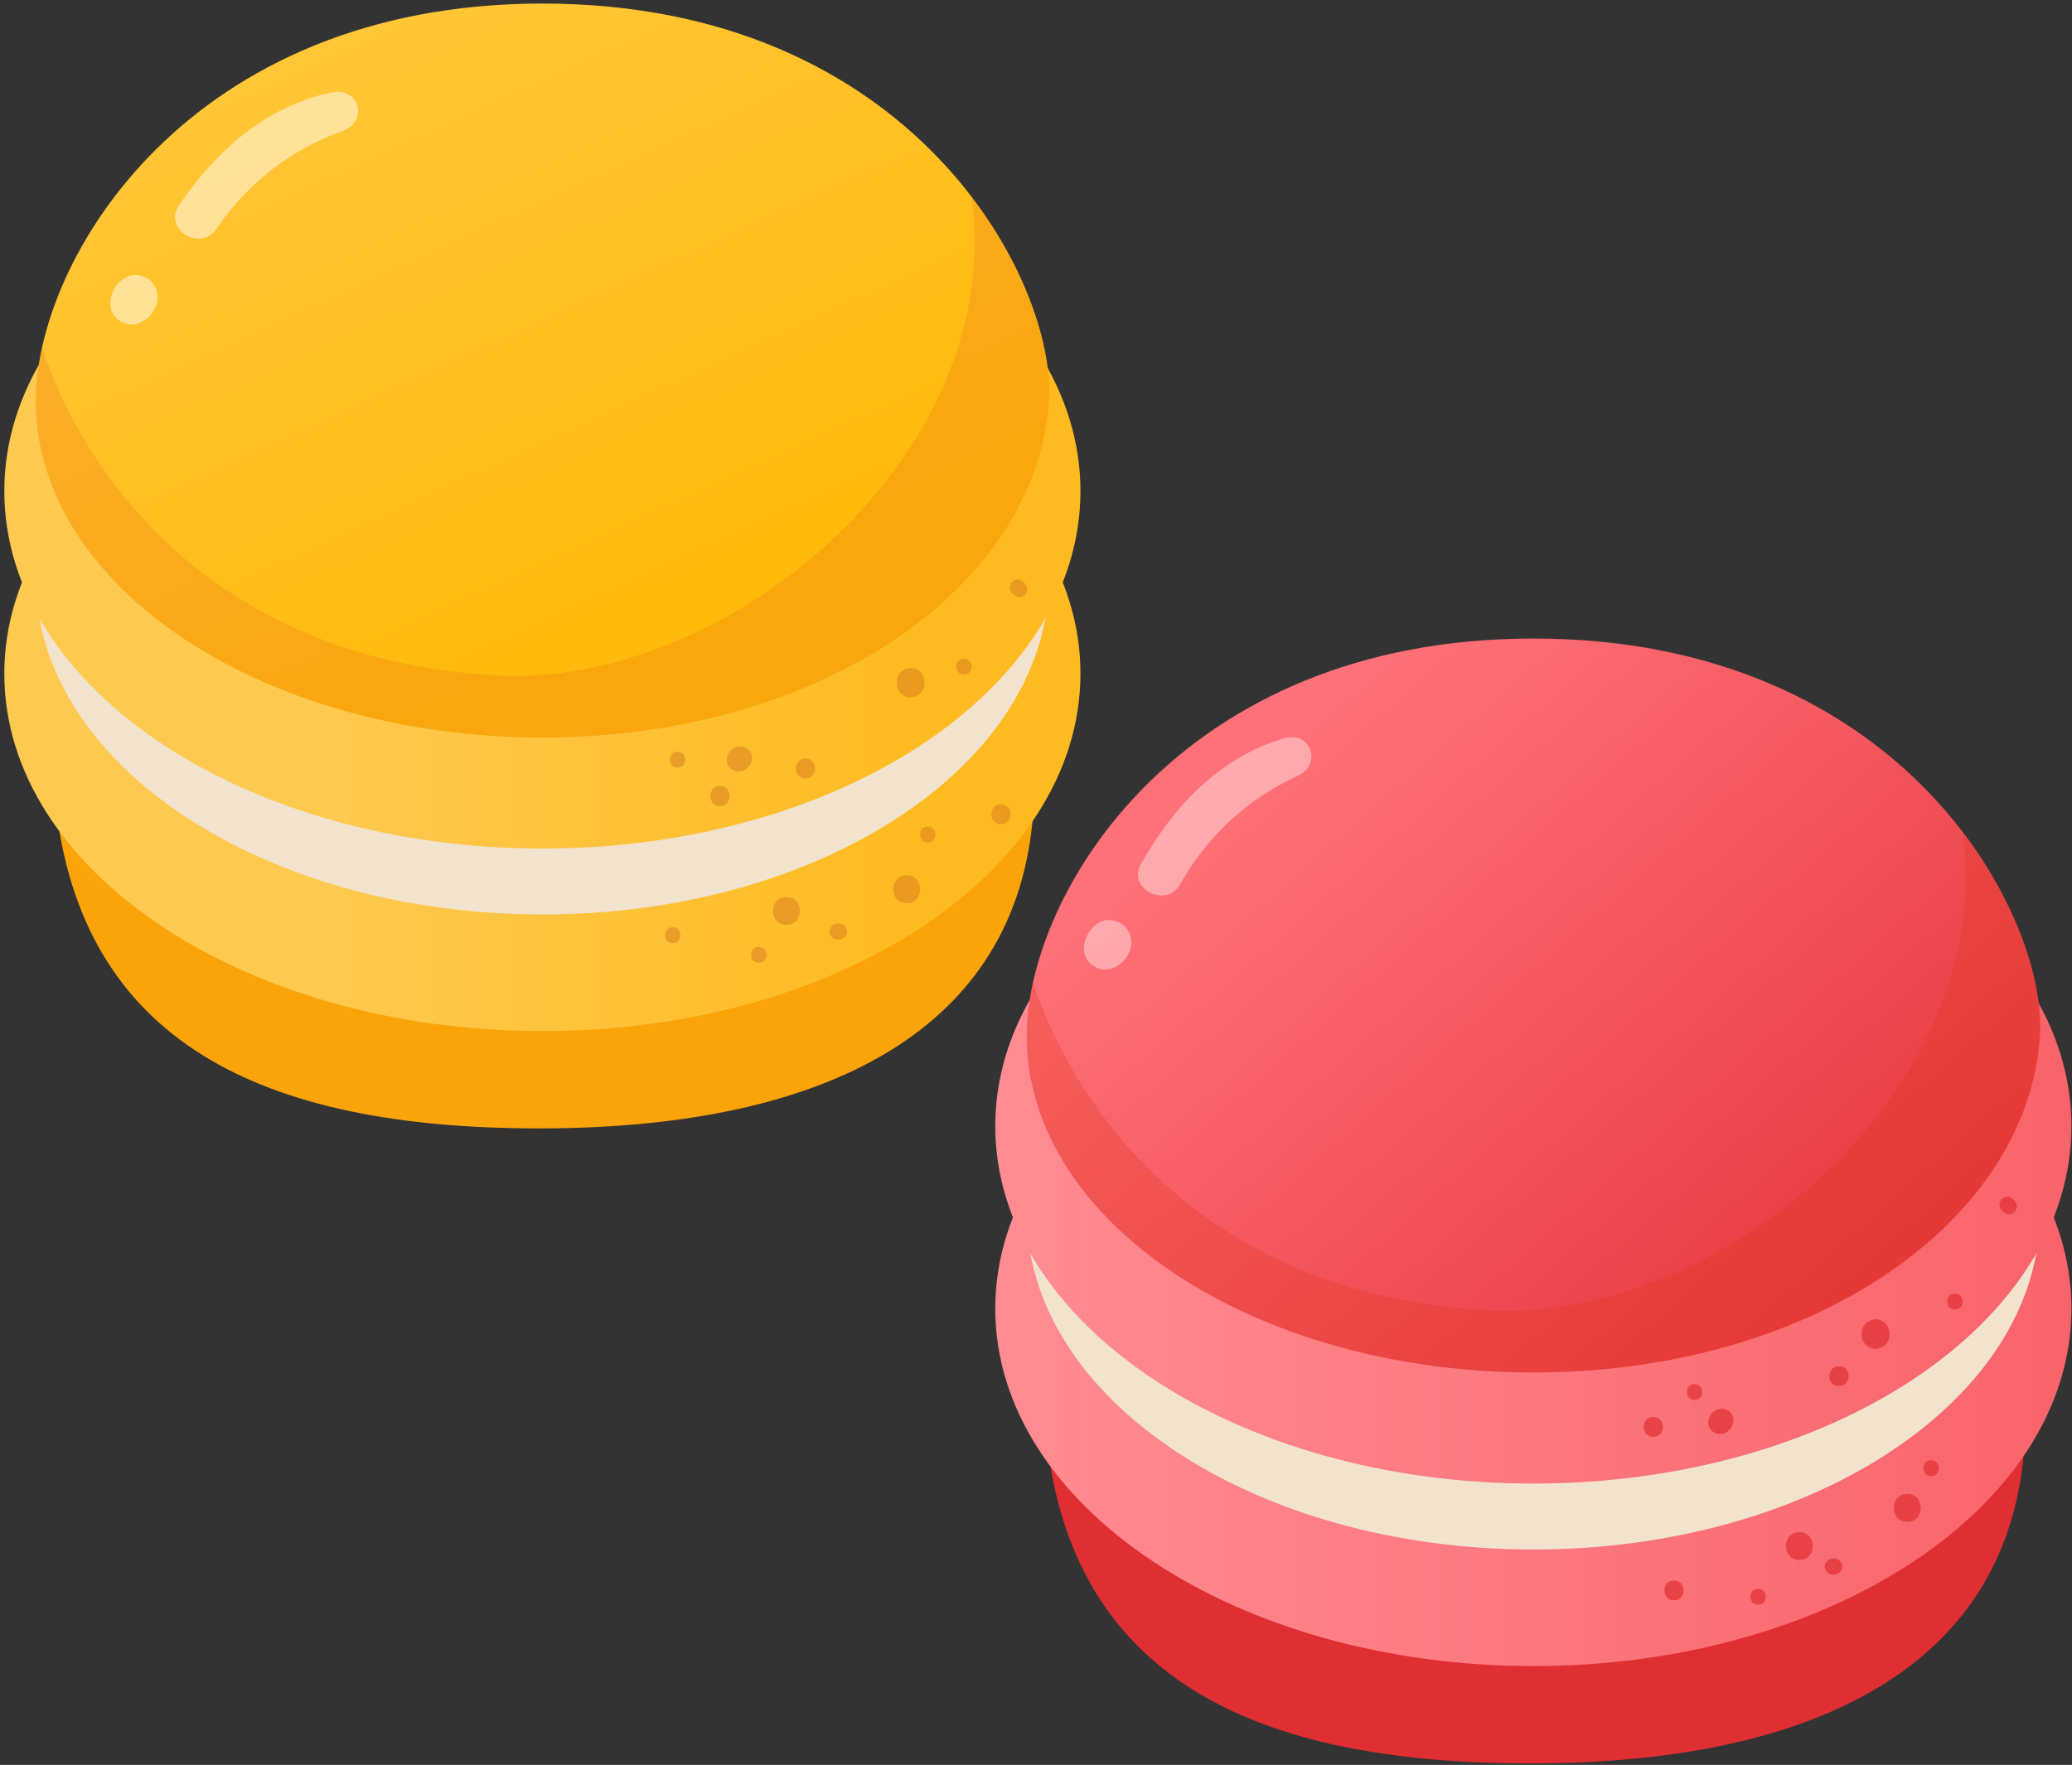 <svg width="385" height="328" viewBox="0 0 385 328" fill="none" xmlns="http://www.w3.org/2000/svg">
<rect x="0" y="0" width="385" height="328" fill="#333333" stroke="none"/>
<path d="M102.08 91.71C56.5 90.75 6.43 114.09 10.3 149.22C15.16 193.42 48.15 209.71 100.19 209.71C154.12 209.71 188.96 191.05 191.97 151.21C194.59 116.55 149.4 92.71 102.08 91.71Z" fill="#FBA40A"/>
<path d="M100.78 191.62C155.998 191.62 200.76 161.878 200.76 125.19C200.76 88.502 155.998 58.76 100.78 58.76C45.563 58.76 0.8 88.502 0.8 125.19C0.8 161.878 45.563 191.62 100.78 191.62Z" fill="url(#paint0_linear_1_2717)"/>
<path d="M100.78 169.95C152.767 169.95 194.91 141.945 194.91 107.4C194.91 72.855 152.767 44.85 100.78 44.85C48.794 44.85 6.65 72.855 6.65 107.4C6.65 141.945 48.794 169.95 100.78 169.95Z" fill="#F2E3CE"/>
<path d="M100.78 157.7C155.998 157.7 200.76 127.958 200.76 91.27C200.76 54.582 155.998 24.84 100.78 24.84C45.563 24.84 0.8 54.582 0.8 91.27C0.8 127.958 45.563 157.7 100.78 157.7Z" fill="url(#paint1_linear_1_2717)"/>
<path d="M194.91 74.51C192.64 108.99 152.76 137.06 100.78 137.06C48.8 137.06 6.65 109.06 6.65 74.51C6.65 48.26 34.9 0.66 100.78 0.66C169.86 0.65 196.36 52.42 194.91 74.51Z" fill="url(#paint2_linear_1_2717)"/>
<path opacity="0.15" d="M180.53 36.58C180.55 36.69 180.56 36.8 180.58 36.92C186.93 84.41 135.56 128.02 91.98 125.51C38.37 122.42 15.07 86.88 7.81 64.56C7.03 68.09 6.64 71.44 6.64 74.51C6.64 109.05 48.79 137.06 100.77 137.06C152.76 137.06 192.64 108.99 194.9 74.51C195.52 65.13 191.1 50.42 180.53 36.58Z" fill="#E13720"/>
<path opacity="0.5" d="M40.2 42.54C45.91 34.13 53.99 27.78 63.59 24.38C68.52 22.63 66.81 16.1 61.63 17.18C49.52 19.72 40.23 27.9 33.23 38.21C30.25 42.59 37.24 46.9 40.2 42.54Z" fill="white"/>
<path opacity="0.5" d="M25.73 60.08C28.04 59.3 29.83 56.61 29.13 54.11C28.86 53.16 28.13 52.13 27.24 51.66C26.28 51.16 25.13 50.91 24.08 51.26C20.62 52.39 18.81 57.86 22.64 59.85C23.66 60.39 24.74 60.41 25.73 60.08Z" fill="white"/>
<path opacity="0.45" d="M149.69 140.98C147.31 140.98 147.3 144.68 149.69 144.68C152.07 144.68 152.07 140.98 149.69 140.98Z" fill="#D1721E"/>
<path opacity="0.45" d="M169.2 124.13C167.8 124.19 166.61 125.27 166.61 126.72V127.02C166.61 128.38 167.8 129.67 169.2 129.61C170.6 129.55 171.79 128.47 171.79 127.02V126.72C171.79 125.36 170.6 124.06 169.2 124.13Z" fill="#D1721E"/>
<path opacity="0.45" d="M168.48 162.68C165.15 162.68 165.14 167.86 168.48 167.86C171.81 167.86 171.82 162.68 168.48 162.68Z" fill="#D1721E"/>
<path opacity="0.45" d="M146.13 166.7C142.8 166.7 142.79 171.88 146.13 171.88C149.47 171.89 149.47 166.7 146.13 166.7Z" fill="#D1721E"/>
<path opacity="0.45" d="M155.93 171.65H155.64C154.87 171.65 154.12 172.33 154.16 173.13C154.2 173.93 154.81 174.61 155.64 174.61H155.93C156.7 174.61 157.45 173.93 157.41 173.13C157.38 172.33 156.76 171.65 155.93 171.65Z" fill="#D1721E"/>
<path opacity="0.45" d="M172.39 153.62C170.48 153.62 170.48 156.58 172.39 156.58C174.3 156.58 174.3 153.62 172.39 153.62Z" fill="#D1721E"/>
<path opacity="0.45" d="M125 172.32C123.09 172.32 123.09 175.28 125 175.28C126.91 175.28 126.91 172.32 125 172.32Z" fill="#D1721E"/>
<path opacity="0.45" d="M179.11 122.39C177.2 122.39 177.2 125.35 179.11 125.35C181.02 125.36 181.02 122.39 179.11 122.39Z" fill="#D1721E"/>
<path opacity="0.45" d="M190.44 108.44C190.34 108.34 190.24 108.24 190.15 108.14C189.6 107.59 188.6 107.55 188.06 108.14C187.52 108.73 187.47 109.65 188.06 110.23C188.16 110.33 188.26 110.43 188.35 110.53C188.9 111.08 189.9 111.12 190.44 110.53C190.98 109.94 191.02 109.03 190.44 108.44Z" fill="#D1721E"/>
<path opacity="0.45" d="M125.9 139.71C123.99 139.71 123.99 142.67 125.9 142.67C127.81 142.68 127.81 139.71 125.9 139.71Z" fill="#D1721E"/>
<path opacity="0.45" d="M141.01 175.98C139.1 175.98 139.1 178.94 141.01 178.94C142.92 178.94 142.92 175.98 141.01 175.98Z" fill="#D1721E"/>
<path opacity="0.45" d="M139.11 139.33C138.22 138.52 136.85 138.45 135.97 139.33C135.87 139.43 135.77 139.53 135.68 139.63C134.86 140.45 134.8 141.96 135.68 142.77C136.57 143.58 137.94 143.65 138.82 142.77C138.92 142.67 139.02 142.57 139.11 142.47C139.93 141.65 139.99 140.14 139.11 139.33Z" fill="#D1721E"/>
<path opacity="0.45" d="M133.77 146.09C131.39 146.09 131.38 149.79 133.77 149.79C136.15 149.79 136.15 146.09 133.77 146.09Z" fill="#D1721E"/>
<path opacity="0.45" d="M185.98 149.48C183.6 149.48 183.59 153.18 185.98 153.18C188.36 153.18 188.37 149.48 185.98 149.48Z" fill="#D1721E"/>
<path d="M286.22 209.73C240.64 208.77 190.57 232.11 194.44 267.24C199.3 311.44 232.29 327.73 284.33 327.73C338.26 327.73 373.1 309.07 376.11 269.23C378.73 234.57 333.53 210.72 286.22 209.73Z" fill="#E02F32"/>
<path d="M284.91 309.63C340.127 309.63 384.89 279.888 384.89 243.2C384.89 206.512 340.127 176.77 284.91 176.77C229.693 176.77 184.93 206.512 184.93 243.2C184.93 279.888 229.693 309.63 284.91 309.63Z" fill="url(#paint3_linear_1_2717)"/>
<path d="M284.91 287.97C336.897 287.97 379.04 259.965 379.04 225.42C379.04 190.875 336.897 162.87 284.91 162.87C232.923 162.87 190.78 190.875 190.78 225.42C190.78 259.965 232.923 287.97 284.91 287.97Z" fill="#F2E3CE"/>
<path d="M284.91 275.72C340.127 275.72 384.89 245.978 384.89 209.29C384.89 172.602 340.127 142.86 284.91 142.86C229.693 142.86 184.93 172.602 184.93 209.29C184.93 245.978 229.693 275.72 284.91 275.72Z" fill="url(#paint4_linear_1_2717)"/>
<path d="M379.04 192.52C376.77 227 336.89 255.07 284.91 255.07C232.93 255.07 190.78 227.07 190.78 192.52C190.78 166.27 219.03 118.67 284.91 118.67C353.99 118.67 380.49 170.43 379.04 192.52Z" fill="url(#paint5_linear_1_2717)"/>
<path opacity="0.3" d="M364.67 154.59C364.69 154.7 364.7 154.81 364.72 154.93C371.07 202.42 319.7 246.03 276.12 243.52C222.51 240.43 199.21 204.89 191.95 182.57C191.17 186.1 190.78 189.45 190.78 192.52C190.78 227.06 232.93 255.07 284.91 255.07C336.9 255.07 376.78 227 379.04 192.52C379.66 183.15 375.24 168.43 364.67 154.59Z" fill="#E13720"/>
<path opacity="0.4" d="M219.31 164.32C224.28 155.45 231.78 148.44 241.06 144.23C245.82 142.07 243.56 135.7 238.49 137.23C226.65 140.79 218.08 149.75 211.99 160.61C209.4 165.22 216.73 168.91 219.31 164.32Z" fill="white"/>
<path opacity="0.4" d="M206.65 179.96C208.96 179.18 210.75 176.49 210.05 173.99C209.78 173.04 209.05 172.01 208.16 171.54C207.2 171.04 206.05 170.79 205 171.14C201.54 172.27 199.73 177.74 203.56 179.73C204.58 180.27 205.66 180.29 206.65 179.96Z" fill="white"/>
<path opacity="0.7" d="M341.71 253.9C339.33 253.9 339.32 257.6 341.71 257.6C344.09 257.6 344.1 253.9 341.71 253.9Z" fill="#E02F32"/>
<path opacity="0.7" d="M348.5 245.2C347.1 245.26 345.91 246.34 345.91 247.79V248.09C345.91 249.45 347.1 250.74 348.5 250.68C349.9 250.62 351.09 249.54 351.09 248.09V247.79C351.09 246.43 349.9 245.13 348.5 245.2Z" fill="#E02F32"/>
<path opacity="0.7" d="M354.39 277.64C351.06 277.64 351.05 282.82 354.39 282.82C357.73 282.82 357.73 277.64 354.39 277.64Z" fill="#E02F32"/>
<path opacity="0.7" d="M334.34 284.72C331.01 284.72 331 289.9 334.34 289.9C337.67 289.9 337.68 284.72 334.34 284.72Z" fill="#E02F32"/>
<path opacity="0.7" d="M340.83 289.66H340.54C339.77 289.66 339.02 290.34 339.06 291.14C339.1 291.94 339.71 292.62 340.54 292.62H340.83C341.6 292.62 342.35 291.94 342.31 291.14C342.27 290.34 341.66 289.66 340.83 289.66Z" fill="#E02F32"/>
<path opacity="0.7" d="M358.82 271.38C356.91 271.38 356.91 274.34 358.82 274.34C360.72 274.34 360.73 271.38 358.82 271.38Z" fill="#E02F32"/>
<path opacity="0.7" d="M363.24 240.41C361.33 240.41 361.33 243.37 363.24 243.37C365.15 243.37 365.15 240.41 363.24 240.41Z" fill="#E02F32"/>
<path opacity="0.7" d="M374.32 223.15C374.22 223.05 374.12 222.95 374.03 222.85C373.48 222.3 372.48 222.26 371.94 222.85C371.4 223.44 371.35 224.36 371.94 224.94C372.04 225.04 372.14 225.14 372.23 225.24C372.78 225.79 373.78 225.83 374.32 225.24C374.86 224.65 374.9 223.73 374.32 223.15Z" fill="#E02F32"/>
<path opacity="0.7" d="M314.87 257.22C312.96 257.22 312.96 260.18 314.87 260.18C316.78 260.18 316.78 257.22 314.87 257.22Z" fill="#E02F32"/>
<path opacity="0.7" d="M326.67 295.27C324.76 295.27 324.76 298.23 326.67 298.23C328.58 298.23 328.58 295.27 326.67 295.27Z" fill="#E02F32"/>
<path opacity="0.7" d="M321.46 262.44C320.57 261.63 319.2 261.56 318.32 262.44C318.22 262.54 318.12 262.64 318.03 262.74C317.21 263.56 317.15 265.07 318.03 265.88C318.92 266.69 320.29 266.76 321.17 265.88C321.27 265.78 321.37 265.68 321.46 265.59C322.28 264.76 322.34 263.25 321.46 262.44Z" fill="#E02F32"/>
<path opacity="0.7" d="M307.2 263.34C304.82 263.34 304.81 267.04 307.2 267.04C309.59 267.04 309.59 263.34 307.2 263.34Z" fill="#E02F32"/>
<path opacity="0.7" d="M311.04 293.72C308.66 293.72 308.65 297.42 311.04 297.42C313.42 297.42 313.42 293.72 311.04 293.72Z" fill="#E02F32"/>
<defs>
<linearGradient id="paint0_linear_1_2717" x1="60.466" y1="125.186" x2="169.308" y2="125.186" gradientUnits="userSpaceOnUse">
<stop stop-color="#FEC94F"/>
<stop offset="1" stop-color="#FEBB21"/>
</linearGradient>
<linearGradient id="paint1_linear_1_2717" x1="60.466" y1="91.272" x2="169.308" y2="91.272" gradientUnits="userSpaceOnUse">
<stop stop-color="#FEC94F"/>
<stop offset="1" stop-color="#FEBB21"/>
</linearGradient>
<linearGradient id="paint2_linear_1_2717" x1="67.781" y1="1.62" x2="119.194" y2="113.627" gradientUnits="userSpaceOnUse">
<stop stop-color="#FFC638"/>
<stop offset="1" stop-color="#FFBA0B"/>
</linearGradient>
<linearGradient id="paint3_linear_1_2717" x1="184.928" y1="243.2" x2="384.887" y2="243.2" gradientUnits="userSpaceOnUse">
<stop stop-color="#FF8C92"/>
<stop offset="1" stop-color="#F9636A"/>
</linearGradient>
<linearGradient id="paint4_linear_1_2717" x1="184.928" y1="209.287" x2="384.887" y2="209.287" gradientUnits="userSpaceOnUse">
<stop stop-color="#FF8C92"/>
<stop offset="1" stop-color="#F9636A"/>
</linearGradient>
<linearGradient id="paint5_linear_1_2717" x1="221.705" y1="118.336" x2="340.376" y2="252.982" gradientUnits="userSpaceOnUse">
<stop offset="0.135" stop-color="#FF7178"/>
<stop offset="1" stop-color="#E6383F"/>
</linearGradient>
</defs>
</svg>
